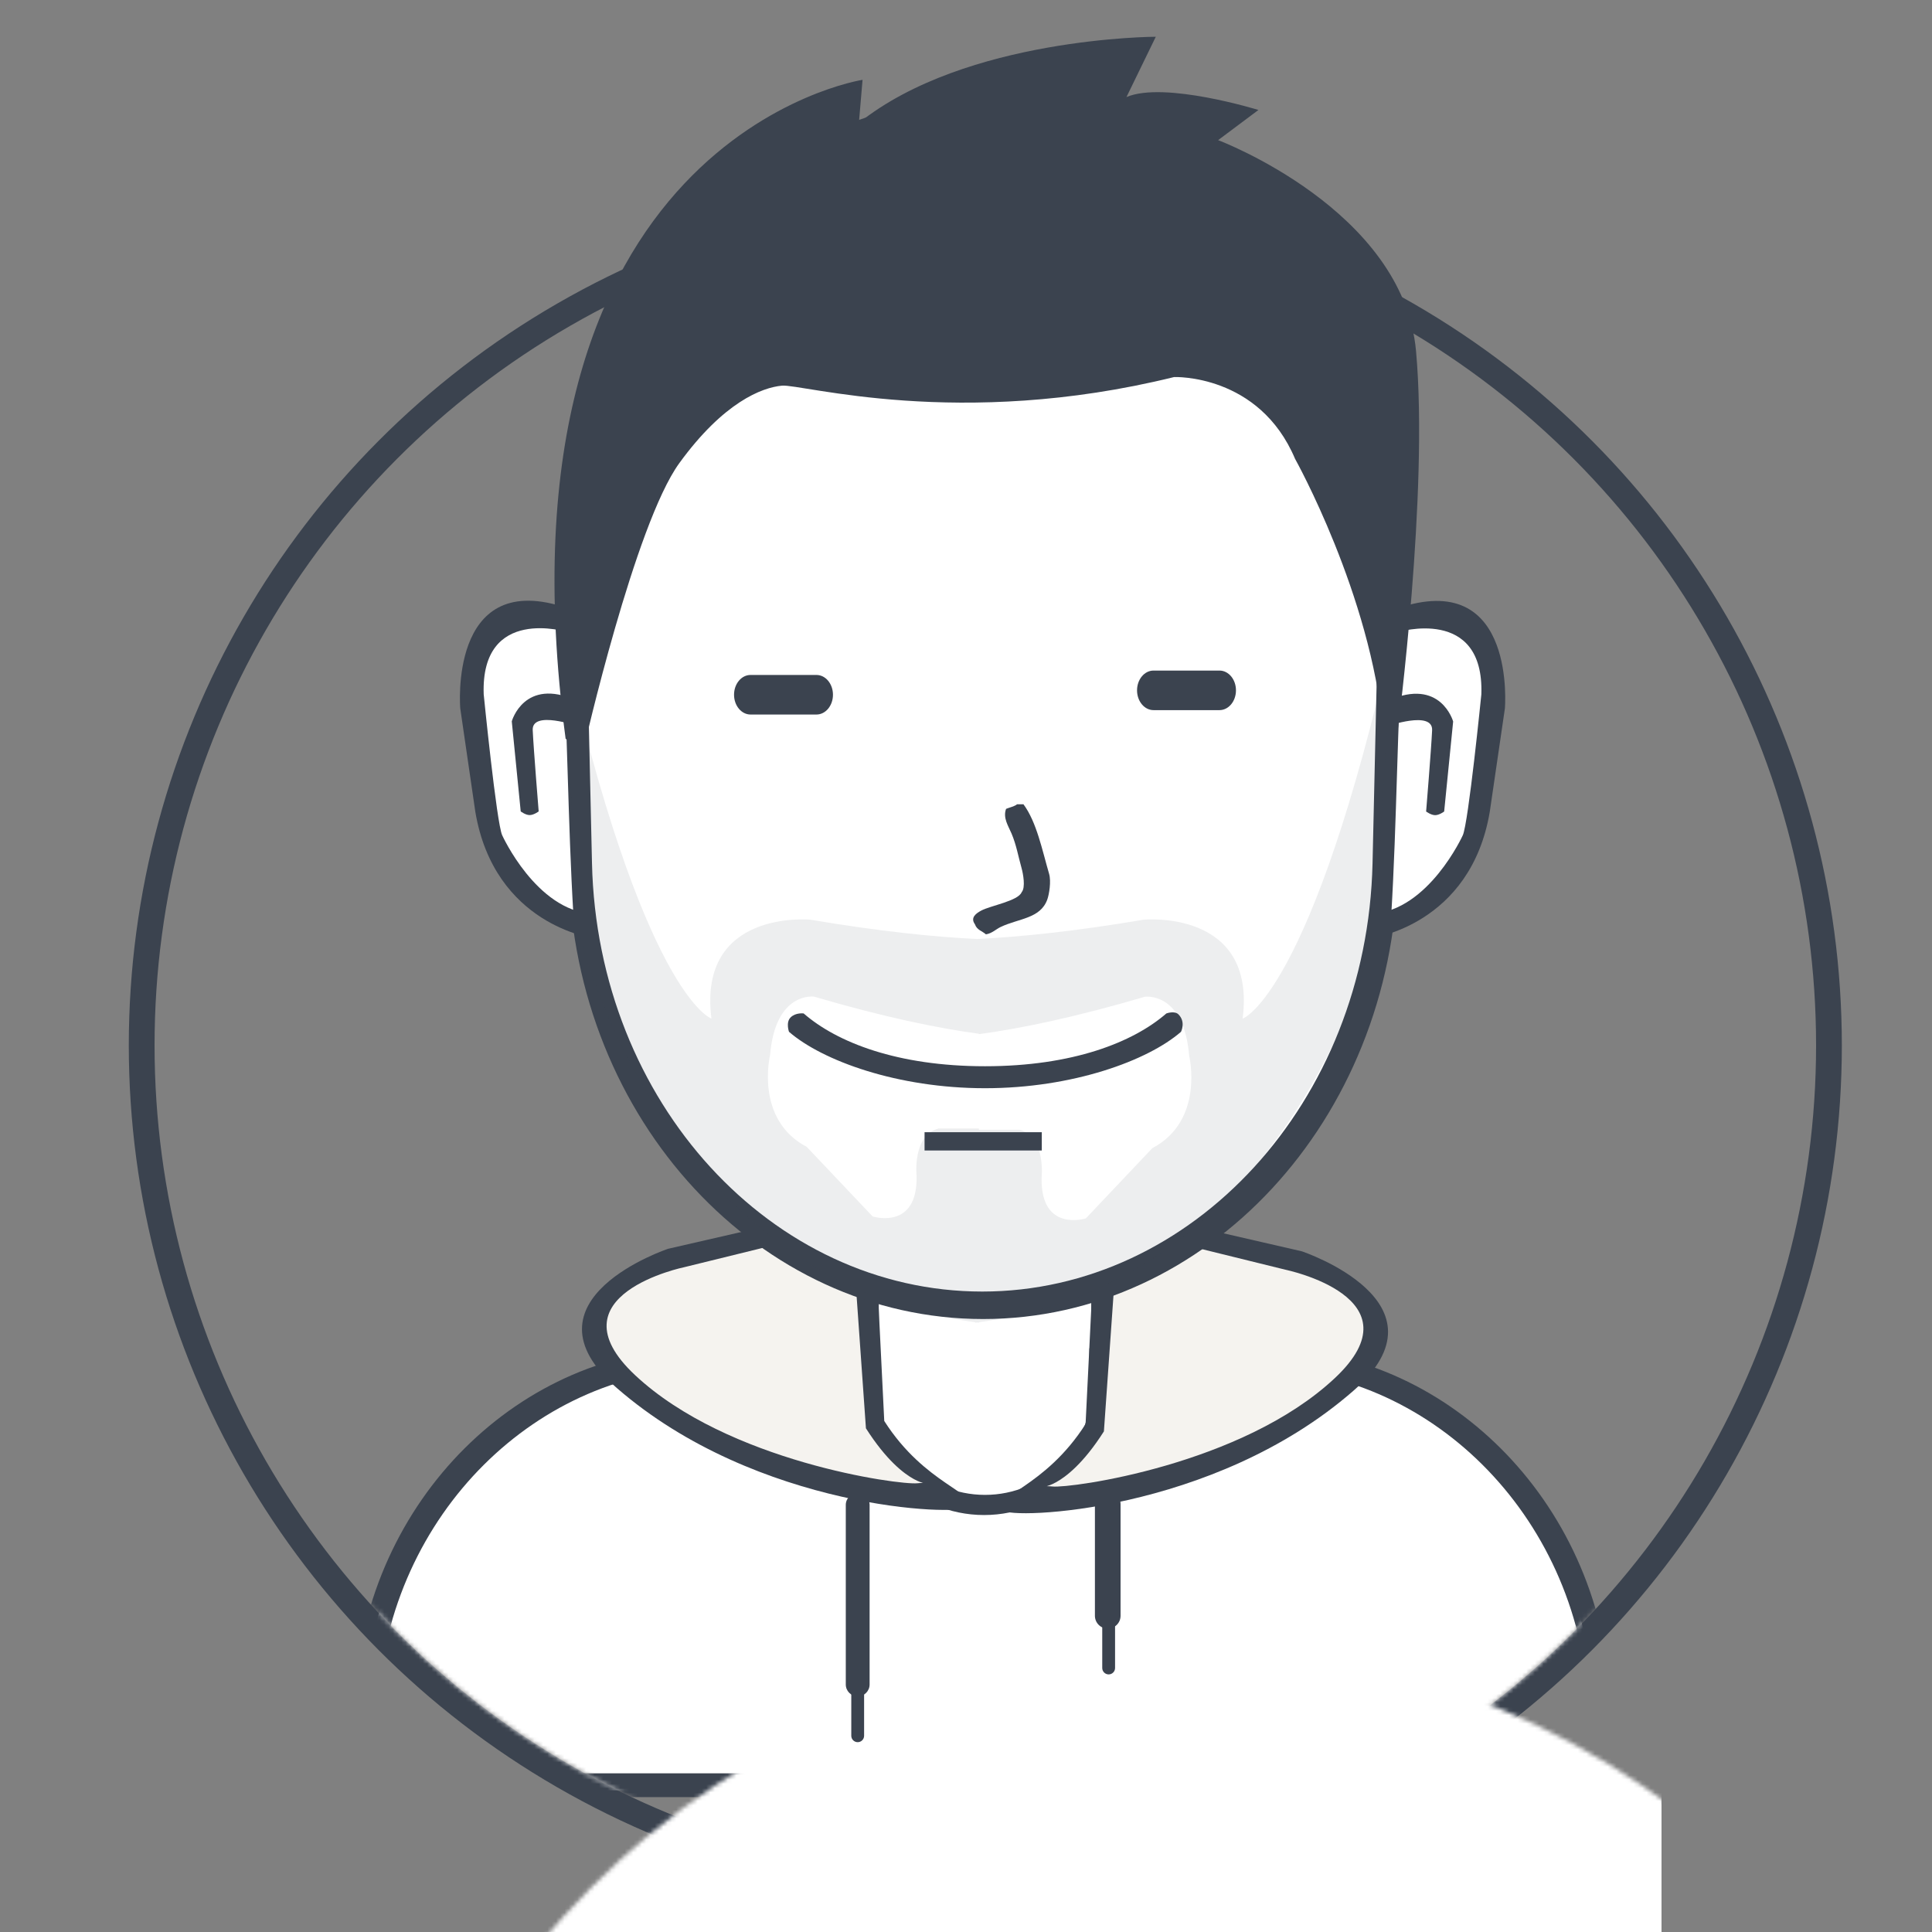 <?xml version="1.0" encoding="UTF-8"?>
<svg width="450px" height="450px" viewBox="0 0 450 450" version="1.1" xmlns="http://www.w3.org/2000/svg" xmlns:xlink="http://www.w3.org/1999/xlink">
    <rect x="0" y="0" width="450" height="450" fill="#808080" stroke="none"/>
    <title>Slice</title>
    <defs>
        <circle id="path-1" cx="193.5" cy="193.5" r="193.5"></circle>
    </defs>
    <g id="avatar" stroke="none" stroke-width="1" fill="none" fill-rule="evenodd">
        <g transform="translate(36, 8.56)">
            <g id="Group" transform="translate(0, 41.44)">
                <mask id="mask-2" fill="white">
                    <use xlink:href="#path-1"></use>
                </mask>
                <circle stroke="#3B434F" stroke-width="6" cx="193.5" cy="193.5" r="196.5"></circle>
                <path d="M48,367 C48,367 37.698,276.689 126.44,266.613 C126.44,266.613 164.413,266.613 164.413,266.613 C164.413,266.613 164.413,249.12 164.413,249.12 C164.413,249.12 191.125,260.593 218.173,250.4 C218.173,250.4 219.027,266.613 219.027,266.613 C219.027,266.613 263.4,266.613 263.4,266.613 C263.4,266.613 340.673,274.328 336,367 C336,367 48,367 48,367 Z" id="body-bg-flat" fill="#FFFFFF" fill-rule="nonzero" mask="url(#mask-2)"></path>
                <path d="M335.262,368.587 C335.262,368.587 335.262,368.587 335.262,368.587 C335.262,368.587 50.746,368.587 50.746,368.587 C50.746,368.587 50.746,368.587 50.746,368.587 C50.746,368.587 45.228,368.587 45.228,368.587 C45.228,368.587 46.605,345.057 46.605,345.057 C49.294,299.115 85.492,264.053 126.915,264.053 C126.915,264.053 158.44,264.053 158.44,264.053 C158.44,264.053 158.44,268.747 158.44,268.747 C158.44,268.747 129.43,268.747 129.43,268.747 C89.506,268.747 54.619,302.495 52.027,346.717 C52.027,346.717 51.071,363.04 51.071,363.04 C51.071,363.04 334.51,363.04 334.51,363.04 C334.51,363.04 333.98,346.717 333.98,346.717 C331.388,302.495 296.501,268.747 256.578,268.747 C256.578,268.747 217.747,268.747 217.747,268.747 C217.747,268.747 217.747,264.053 217.747,264.053 C217.747,264.053 258.839,264.053 258.839,264.053 C300.263,264.053 336.46,299.115 339.149,345.057 C339.149,345.057 340.527,368.587 340.527,368.587 C340.527,368.587 335.262,368.587 335.262,368.587 Z" id="Rounded-Rectangle-13-copy" fill="#3B434F" fill-rule="nonzero" mask="url(#mask-2)"></path>
                <rect id="Rectangle" fill="#FFFFFF" mask="url(#mask-2)" x="45" y="333" width="306" height="99"></rect>
            </g>
            <path d="M168.68,288.586 C168.68,288.586 168.68,314.901 168.68,314.901 C168.68,328.557 179.759,339.627 193.427,339.627 C207.094,339.627 218.173,328.557 218.173,314.901 C218.173,314.901 218.173,289.129 218.173,289.129 C219.609,288.692 221.032,288.217 222.44,287.704 C222.44,287.704 222.44,315.08 222.44,315.08 C222.44,331.229 209.355,344.32 193.213,344.32 C177.072,344.32 163.987,331.229 163.987,315.08 C163.987,315.08 163.987,286.894 163.987,286.894 C165.533,287.505 167.098,288.067 168.68,288.586 Z" id="neck-copy-5" fill="#3B434F" fill-rule="nonzero"></path>
            <path d="M163.773,339.2 C165.305,339.2 166.547,340.442 166.547,341.973 C166.547,341.973 166.547,383.787 166.547,383.787 C166.547,385.318 165.305,386.56 163.773,386.56 C162.242,386.56 161,385.318 161,383.787 C161,383.787 161,341.973 161,341.973 C161,340.442 162.242,339.2 163.773,339.2 Z" id="Rounded-Rectangle-14" fill="#3B434F" fill-rule="nonzero"></path>
            <path d="M222.013,338.773 C223.663,338.773 225,340.111 225,341.76 C225,341.76 225,367.787 225,367.787 C225,369.436 223.663,370.773 222.013,370.773 C220.364,370.773 219.027,369.436 219.027,367.787 C219.027,367.787 219.027,341.76 219.027,341.76 C219.027,340.111 220.364,338.773 222.013,338.773 Z" id="Rounded-Rectangle-15" fill="#3B434F" fill-rule="nonzero"></path>
            <path d="M163.773,383.573 C164.598,383.573 165.267,384.242 165.267,385.067 C165.267,385.067 165.267,395.733 165.267,395.733 C165.267,396.558 164.598,397.227 163.773,397.227 C162.949,397.227 162.28,396.558 162.28,395.733 C162.28,395.733 162.28,385.067 162.28,385.067 C162.28,384.242 162.949,383.573 163.773,383.573 Z" id="Rounded-Rectangle-16" fill="#3B434F" fill-rule="nonzero"></path>
            <path d="M222.227,367.787 C223.051,367.787 223.72,368.455 223.72,369.28 C223.72,369.28 223.72,379.947 223.72,379.947 C223.72,380.771 223.051,381.44 222.227,381.44 C221.402,381.44 220.733,380.771 220.733,379.947 C220.733,379.947 220.733,369.28 220.733,369.28 C220.733,368.455 221.402,367.787 222.227,367.787 Z" id="Rounded-Rectangle-16-copy" fill="#3B434F" fill-rule="nonzero"></path>
            <path d="M147.766,278.086 C147.766,278.086 120.742,284.291 120.742,284.291 C120.742,284.291 87.649,291.787 109.666,314.091 C131.682,336.394 188.307,340.333 188.307,340.333 C188.307,340.333 173.335,333.242 166.973,323.267 C166.973,323.267 164.84,287.427 164.84,287.427 C164.84,287.427 147.766,278.086 147.766,278.086 Z" id="Shape-1-copy" fill="#F5F3EF" fill-rule="nonzero"></path>
            <path d="M189.16,342.467 C187.483,344.589 140.333,343.13 107.667,314.733 C84.014,294.173 119.613,282.307 119.613,282.307 C119.613,282.307 145.64,276.333 145.64,276.333 C145.64,276.333 168.253,287.853 168.253,287.853 C168.253,287.853 169.96,322.413 169.96,322.413 C179.479,337.34 191.859,339.05 189.16,342.467 Z M165.693,324.12 C165.693,324.12 163.133,287.853 163.133,287.853 C163.133,287.853 149.48,280.173 149.48,280.173 C149.48,280.173 123.453,286.573 123.453,286.573 C123.453,286.573 91.928,293.038 111.933,311.747 C133.523,331.937 173.462,337.356 177.64,336.92 C181.971,336.469 175.213,339.046 165.693,324.12 Z" id="Shape-1-copy-2" fill="#3B434F"></path>
            <path d="M239.059,279.091 C239.059,279.091 266.099,285.315 266.099,285.315 C266.099,285.315 299.212,292.834 277.182,315.204 C255.152,337.574 198.494,341.525 198.494,341.525 C198.494,341.525 213.474,334.413 219.84,324.407 C219.84,324.407 221.975,288.46 221.975,288.46 C221.975,288.46 239.059,279.091 239.059,279.091 Z" id="Shape-1-copy-4" fill="#F5F3EF" fill-rule="nonzero"></path>
            <path d="M197.64,343.238 C199.318,345.367 246.496,343.903 279.182,315.422 C302.849,294.799 267.228,282.898 267.228,282.898 C267.228,282.898 241.186,276.907 241.186,276.907 C241.186,276.907 218.559,288.461 218.559,288.461 C218.559,288.461 216.852,323.125 216.852,323.125 C207.327,338.096 194.939,339.811 197.64,343.238 Z M221.121,324.836 C221.121,324.836 223.682,288.461 223.682,288.461 C223.682,288.461 237.344,280.758 237.344,280.758 C237.344,280.758 263.386,287.177 263.386,287.177 C263.386,287.177 294.929,293.661 274.913,312.426 C253.311,332.677 213.348,338.112 209.167,337.675 C204.834,337.222 211.596,339.807 221.121,324.836 Z" id="Shape-1-copy-6" fill="#3B434F"></path>
            <path d="M193.215,20.907 C246.293,20.907 288.187,70.508 286.825,130.105 C286.825,130.105 285.377,193.446 285.377,193.446 C284.094,249.592 242.845,293.973 193.215,293.973 C143.584,293.973 102.336,249.592 101.052,193.446 C101.052,193.446 99.605,130.105 99.605,130.105 C98.242,70.508 140.137,20.907 193.215,20.907 Z" id="2-copy-5" fill="#FFFFFF" fill-rule="nonzero"></path>
            <path d="M291.089,128.141 C291.089,128.141 289.572,194.056 289.572,194.056 C288.228,252.483 245.006,298.667 193.001,298.667 C140.996,298.667 97.775,252.483 96.43,194.056 C96.43,194.056 94.913,128.141 94.913,128.141 C93.486,66.123 137.384,14.507 193.001,14.507 C248.618,14.507 292.517,66.123 291.089,128.141 Z M192.788,21.333 C140.436,21.333 99.114,70.547 100.458,129.678 C100.458,129.678 101.886,192.525 101.886,192.525 C103.152,248.233 143.836,292.267 192.788,292.267 C241.741,292.267 282.425,248.233 283.691,192.525 C283.691,192.525 285.119,129.678 285.119,129.678 C286.462,70.547 245.141,21.333 192.788,21.333 Z" id="2-line" fill="#3B434F"></path>
            <path d="M288.427,139.093 C288.427,139.093 284.16,209.067 284.16,209.067 C284.16,209.067 265.21,289.838 192,299.401 C192,299.401 192,299.52 192,299.52 C191.856,299.502 191.717,299.479 191.573,299.461 C191.43,299.479 191.291,299.502 191.147,299.52 C191.147,299.52 191.147,299.401 191.147,299.401 C117.937,289.838 98.987,209.067 98.987,209.067 C98.987,209.067 94.72,139.093 94.72,139.093 C113.718,223.42 129.707,228.693 129.707,228.693 C126.471,203.122 152.747,205.653 152.747,205.653 C168.761,208.358 181.509,209.666 191.573,210.154 C201.638,209.666 214.386,208.358 230.4,205.653 C230.4,205.653 256.676,203.122 253.44,228.693 C253.44,228.693 269.429,223.42 288.427,139.093 Z M240.983,237.366 C239.741,222.325 230.671,223.6 230.671,223.6 C214.546,228.345 201.889,230.981 192,232.32 C192,232.32 192,232.222 192,232.222 C182.181,230.893 169.612,228.279 153.6,223.573 C153.6,223.573 144.593,222.308 143.36,237.227 C143.36,237.227 139.743,252.173 151.893,258.56 C151.893,258.56 167.253,274.773 167.253,274.773 C167.253,274.773 177.75,278.1 177.493,265.387 C177.493,265.387 176.425,255.905 182.613,254.293 C182.613,254.293 192,254.293 192,254.293 C192,254.293 192,254.574 192,254.574 C192,254.574 201.453,254.574 201.453,254.574 C207.685,256.199 206.609,265.759 206.609,265.759 C206.351,278.578 216.921,275.223 216.921,275.223 C216.921,275.223 232.39,258.876 232.39,258.876 C244.625,252.437 240.983,237.366 240.983,237.366 Z" id="1-copy-4" fill-opacity="0.09" fill="#3B434F"></path>
            <path d="M239.08,231.766 C231.325,238.5 213.808,244.907 193.427,244.907 C173.045,244.907 155.529,238.5 147.773,231.766 C147.773,231.766 146.98,229.583 148.144,228.418 C149.33,227.233 151.187,227.491 151.187,227.491 C158.934,234.229 173.038,239.787 193.427,239.787 C213.816,239.787 227.92,234.229 235.667,227.491 C235.667,227.491 237.562,226.787 238.482,227.707 C240.255,229.48 239.08,231.766 239.08,231.766 Z" id="usta" fill="#3B434F" fill-rule="nonzero"></path>
            <path d="M179.347,255.147 C179.347,255.147 206.653,255.147 206.653,255.147 C206.653,255.147 206.653,259.413 206.653,259.413 C206.653,259.413 179.347,259.413 179.347,259.413 C179.347,259.413 179.347,255.147 179.347,255.147 Z" id="-" fill="#3B434F" fill-rule="nonzero"></path>
            <path d="M94.807,137.753 C94.795,137.754 93.76,136.927 91.804,136.311 C90.826,136.004 89.611,135.751 88.226,135.688 C87.88,135.673 87.524,135.669 87.16,135.68 C86.796,135.69 86.423,135.714 86.045,135.755 C85.287,135.836 84.505,135.981 83.718,136.207 C80.567,137.113 77.353,139.315 75.465,143.859 C74.517,146.131 73.892,148.99 73.727,152.566 C73.685,153.46 73.673,154.399 73.691,155.385 C73.709,156.371 73.758,157.403 73.84,158.485 C74.003,160.649 74.298,163.008 74.738,165.58 C74.728,165.577 74.328,173.35 77.106,182.281 C79.719,191.013 85.992,201.739 97.573,204.804 C96.241,182.625 96.2,160.03 94.807,137.753 C94.807,137.753 94.807,137.753 94.807,137.753 Z" id="Shape-11-copy" fill="#FFFFFF" fill-rule="nonzero"></path>
            <path d="M96.128,138.647 C96.128,138.647 75.951,132.396 76.662,153.138 C76.662,153.138 79.665,183.215 80.97,185.987 C80.97,185.987 88.894,203.499 101.971,204.275 C114.752,205.034 101.971,204.275 101.971,204.275 C101.971,204.275 102.13,209.92 102.13,209.92 C102.13,209.92 79.145,206.973 74.706,180.485 C74.706,180.485 71.202,156.423 71.202,156.423 C71.202,156.423 68.481,124.578 94.871,132.675 C120.58,140.563 94.871,132.675 94.871,132.675 C94.871,132.675 96.128,138.647 96.128,138.647" id="Shape-3" fill="#3B434F" fill-rule="nonzero"></path>
            <path d="M89.468,180.435 C89.468,180.435 88.339,181.288 87.369,181.288 C86.399,181.288 85.284,180.435 85.284,180.435 C85.284,180.435 83.202,159.452 83.202,159.452 C83.202,159.452 86.074,149.119 98.265,154.579 C98.265,154.579 98.554,160.579 98.554,160.579 C98.554,160.579 87.858,156.786 88.079,161.509 C88.292,166.056 89.468,180.435 89.468,180.435 Z" id="Shape-4" fill="#3B434F" fill-rule="nonzero"></path>
            <path d="M290.813,137.802 C290.825,137.803 291.866,136.976 293.83,136.361 C294.812,136.054 296.032,135.801 297.423,135.739 C297.771,135.723 298.128,135.72 298.494,135.73 C298.86,135.74 299.234,135.765 299.614,135.805 C300.375,135.886 301.16,136.031 301.951,136.257 C305.116,137.162 308.344,139.363 310.241,143.904 C311.192,146.175 311.82,149.031 311.986,152.605 C312.028,153.498 312.041,154.437 312.022,155.422 C312.004,156.407 311.955,157.439 311.873,158.52 C311.709,160.682 311.412,163.04 310.971,165.61 C310.98,165.607 311.383,173.375 308.592,182.3 C305.968,191.026 299.668,201.745 288.035,204.808 C289.373,182.644 289.415,160.064 290.813,137.802 C290.813,137.802 290.813,137.802 290.813,137.802 Z" id="Shape-11-copy_1" fill="#FFFFFF" fill-rule="nonzero"></path>
            <path d="M289.483,138.696 C289.483,138.696 309.747,132.448 309.034,153.177 C309.034,153.177 306.017,183.233 304.707,186.004 C304.707,186.004 296.748,203.504 283.614,204.279 C270.777,205.037 283.614,204.279 283.614,204.279 C283.614,204.279 283.455,209.92 283.455,209.92 C283.455,209.92 306.54,206.975 310.999,180.505 C310.999,180.505 314.518,156.459 314.518,156.459 C314.518,156.459 317.25,124.636 290.745,132.727 C264.923,140.61 290.745,132.727 290.745,132.727 C290.745,132.727 289.483,138.696 289.483,138.696" id="Shape-3_1" fill="#3B434F" fill-rule="nonzero"></path>
            <path d="M296.171,180.455 C296.171,180.455 297.305,181.308 298.28,181.308 C299.254,181.308 300.374,180.455 300.374,180.455 C300.374,180.455 302.466,159.486 302.466,159.486 C302.466,159.486 299.58,149.16 287.336,154.617 C287.336,154.617 287.046,160.613 287.046,160.613 C287.046,160.613 297.789,156.822 297.567,161.542 C297.353,166.086 296.171,180.455 296.171,180.455 Z" id="Shape-4_1" fill="#3B434F" fill-rule="nonzero"></path>
            <path d="M200.893,178.773 C201.391,178.773 201.889,178.773 202.387,178.773 C205.474,182.966 206.73,189.41 208.36,194.987 C208.865,196.715 208.375,199.738 207.933,200.96 C206.316,205.436 201.236,205.355 197.053,207.36 C195.93,207.898 195.095,208.828 193.64,209.067 C192.692,208.231 191.547,208.067 191.08,206.72 C189.928,205.133 191.413,204.142 192.573,203.52 C194.68,202.39 201.181,201.277 201.96,199.253 C202.923,198.158 202.283,194.863 201.96,193.707 C201.133,190.745 200.737,188.272 199.613,185.6 C198.867,183.826 197.557,181.954 198.333,179.84 C198.977,179.564 200.367,179.25 200.893,178.773 Z" id="new_vector_shape_done" fill="#3B434F"></path>
            <path d="M138.813,148.651 C138.813,148.651 154.173,148.651 154.173,148.651 C156.294,148.651 158.013,150.714 158.013,153.259 C158.013,155.804 156.294,157.867 154.173,157.867 C154.173,157.867 138.813,157.867 138.813,157.867 C136.693,157.867 134.973,155.804 134.973,153.259 C134.973,150.714 136.693,148.651 138.813,148.651 Z" id="Rounded-Rectangle-9" fill="#3B434F" fill-rule="nonzero"></path>
            <path d="M232.68,147.627 C232.68,147.627 248.04,147.627 248.04,147.627 C250.161,147.627 251.88,149.69 251.88,152.235 C251.88,154.78 250.161,156.843 248.04,156.843 C248.04,156.843 232.68,156.843 232.68,156.843 C230.559,156.843 228.84,154.78 228.84,152.235 C228.84,149.69 230.559,147.627 232.68,147.627 Z" id="Rounded-Rectangle-9-copy" fill="#3B434F" fill-rule="nonzero"></path>
            <path d="M100.017,165.547 C100.017,165.547 111.887,113.551 122.215,99.328 C132.544,85.105 141.482,81.703 146.121,81.268 C150.761,80.833 187.293,91.633 237.476,79.262 C237.476,79.262 257.264,78.472 265.651,98.325 C265.651,98.325 283.336,129.962 286.142,161.533 C286.142,161.533 289.557,161.533 289.557,161.533 C289.557,161.533 296.795,106.191 293.826,73.242 C290.858,40.293 247.722,24.08 247.722,24.08 C247.722,24.08 257.113,17.056 257.113,17.056 C257.113,17.056 235.187,10.278 226.377,14.046 C226.377,14.046 233.207,1.42108547e-14 233.207,1.42108547e-14 C233.207,1.42108547e-14 188.957,0.088 164.051,20.066 C164.051,20.066 164.905,10.033 164.905,10.033 C164.905,10.033 77.115,23.496 95.748,163.54 C95.748,163.54 100.017,165.547 100.017,165.547 Z" id="Shape-7" fill="#3B434F" fill-rule="nonzero"></path>
        </g>
    </g>
</svg>